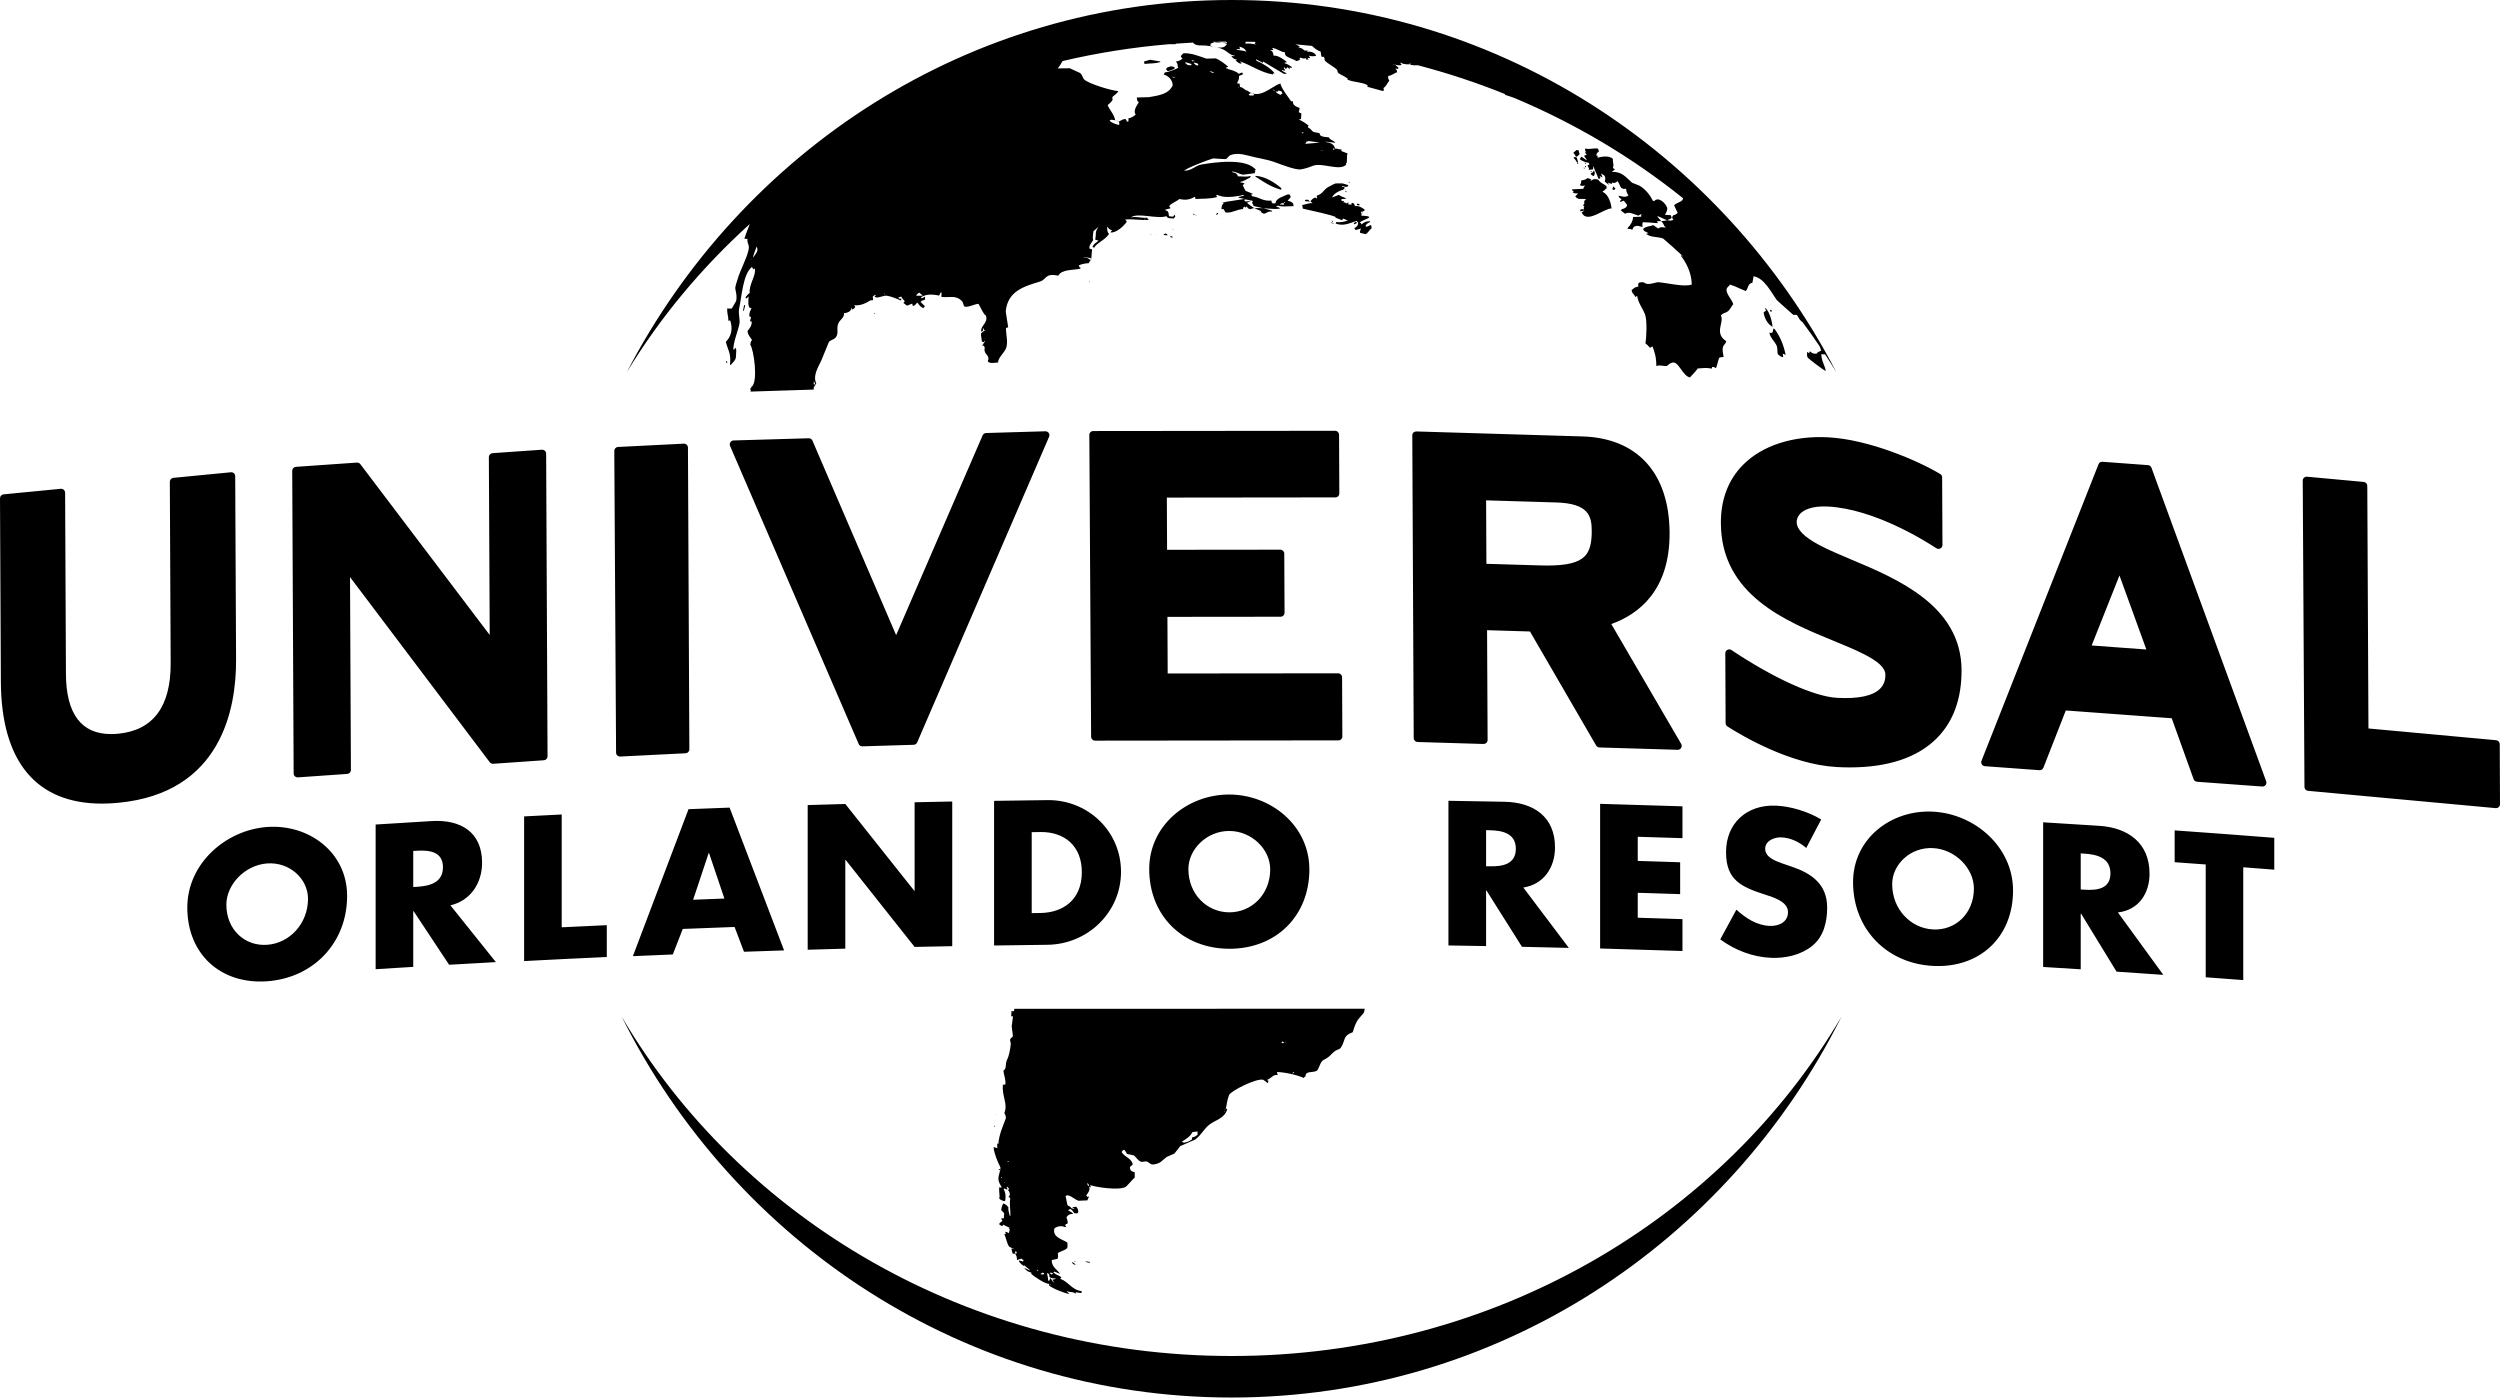 <?xml version="1.0" encoding="utf-8"?>
<!-- Generator: Adobe Illustrator 16.0.0, SVG Export Plug-In . SVG Version: 6.00 Build 0)  -->
<!DOCTYPE svg PUBLIC "-//W3C//DTD SVG 1.1//EN" "http://www.w3.org/Graphics/SVG/1.1/DTD/svg11.dtd">
<svg version="1.1" id="Layer_1" xmlns="http://www.w3.org/2000/svg" xmlns:xlink="http://www.w3.org/1999/xlink" x="0px" y="0px"
	 width="1000px" height="559.01px" viewBox="0 0 1000 559.01" enable-background="new 0 0 1000 559.01" xml:space="preserve">
<path d="M93.573,189.302c-0.337-0.298-0.77-0.443-1.213-0.395l-23.004,2.229c-0.808,0.077-1.425,0.77-1.425,1.574l0.337,72.5
	c0.087,17.395-6.971,26.908-20.961,28.275c-1.002,0.097-1.965,0.145-2.89,0.145c-11.891,0-17.966-8.099-18.044-24.049l-0.327-72.5
	c-0.02-0.443-0.202-0.871-0.529-1.165c-0.337-0.293-0.761-0.443-1.214-0.395l-22.887,2.219C0.607,197.819,0,198.503,0,199.321
	l0.347,73.386c0.145,31.872,14.126,48.741,40.413,48.741c2.157,0,4.41-0.115,6.721-0.347c41.076-3.986,47.046-37.586,46.95-57.248
	l-0.347-73.392C94.084,190.019,93.891,189.597,93.573,189.302 M195.898,304.887c0.328,0.423,0.829,0.645,1.358,0.626l20.307-1.416
	c0.829-0.057,1.464-0.75,1.454-1.579l-0.558-121.063c0-0.434-0.183-0.853-0.51-1.156c-0.318-0.294-0.752-0.433-1.175-0.414
	l-19.777,1.382c-0.828,0.058-1.464,0.746-1.454,1.574l0.337,71.143l-51.755-68.332c-0.328-0.424-0.848-0.65-1.377-0.621
	l-24.399,1.705c-0.829,0.062-1.463,0.742-1.463,1.579l0.568,121.067c0,0.434,0.183,0.856,0.5,1.146
	c0.298,0.271,0.684,0.425,1.079,0.425c0.038,0,0.066,0,0.105-0.01l19.759-1.377c0.827-0.058,1.463-0.741,1.463-1.57l-0.356-77.164
	 M275.741,299.725l-0.559-120.687c0-0.434-0.173-0.838-0.5-1.136c-0.309-0.293-0.712-0.452-1.156-0.434l-26.306,1.315
	c-0.847,0.038-1.501,0.737-1.501,1.584l0.712,120.687c0,0.425,0.173,0.838,0.491,1.137c0.299,0.271,0.684,0.424,1.088,0.424
	c0.019,0,0.048,0,0.078,0l26.17-1.311C275.085,301.266,275.75,300.572,275.741,299.725 M366.868,296.971l52.765-122.26
	c0.212-0.497,0.155-1.065-0.144-1.512c-0.298-0.443-0.742-0.678-1.349-0.688l-23.706,0.698c-0.607,0.024-1.146,0.385-1.396,0.949
	l-34.586,79.895l-33.479-77.805c-0.261-0.592-0.77-0.925-1.493-0.944l-30.071,0.876c-0.509,0.02-0.991,0.284-1.27,0.727
	c-0.279,0.449-0.318,0.997-0.116,1.474l51.438,119.191c0.241,0.586,0.818,0.962,1.434,0.962h0.059l20.509-0.617
	C366.078,297.896,366.636,297.53,366.868,296.971 M436.176,172.875c-0.289,0.294-0.462,0.699-0.443,1.122l0.712,120.702
	c0,0.867,0.712,1.56,1.579,1.56l97.349-0.105c0.413,0,0.817-0.163,1.115-0.463c0.299-0.299,0.464-0.702,0.452-1.116l-0.105-23.682
	c0-0.868-0.712-1.57-1.579-1.57l-68.182,0.072l-0.106-22.652l45.275-0.048c0.424,0,0.818-0.168,1.117-0.462
	c0.289-0.294,0.462-0.698,0.462-1.121l-0.115-23.678c0-0.866-0.712-1.564-1.579-1.564l0,0l-45.295,0.048l-0.096-20.885l67.422-0.077
	c0.413,0,0.817-0.168,1.117-0.462c0.298-0.298,0.452-0.693,0.452-1.117l-0.105-23.494c-0.012-0.876-0.714-1.57-1.579-1.57
	l-96.751,0.101C436.889,172.413,436.483,172.577,436.176,172.875 M671.052,299.918l-31.285-0.935
	c-0.539-0.019-1.03-0.316-1.309-0.789l-26.47-45.602l-17.158-0.515l0.212,43.932c0,0.423-0.175,0.829-0.482,1.137
	c-0.298,0.289-0.732,0.424-1.146,0.442l-26.402-0.789c-0.848-0.039-1.521-0.723-1.531-1.579l-0.567-121.063
	c0-0.423,0.163-0.838,0.471-1.131c0.31-0.298,0.704-0.448,1.157-0.448l66.438,1.993c22.029,0.659,34.739,14.713,34.856,38.554
	c0.105,22.941-12.21,32.525-23.321,36.488l27.953,47.937c0.287,0.501,0.287,1.108-0.012,1.6c-0.277,0.48-0.799,0.77-1.347,0.77
	 M636.695,212.296c-0.029-5.74-1.136-10.924-14.174-11.309l-28.077-0.848l0.115,25.386l21.443,0.64
	c0.973,0.029,1.907,0.053,2.793,0.053c7.886,0,12.527-1.136,15.05-3.667C635.84,220.548,636.726,217.385,636.695,212.296
	 M697.289,185.86c-5.979,6.013-8.992,13.904-8.935,23.456c0.124,28.573,25.96,39.174,44.831,46.907
	c4.459,1.833,8.666,3.557,12.171,5.343c5.99,2.976,8.781,5.628,8.802,8.358c0.009,2.301-0.685,4.102-2.101,5.531
	c-2.868,2.879-8.579,4.15-17.245,3.678c-9.137-0.491-25.322-7.818-42.242-19.118c-0.479-0.323-1.106-0.356-1.615-0.078
	c-0.512,0.274-0.829,0.809-0.829,1.401l0.124,27.922c0,0.526,0.28,1.026,0.724,1.316c5.535,3.553,25.083,15.232,43.791,16.242
	c1.734,0.097,3.429,0.145,5.095,0.145c15.414,0,27.163-3.929,34.884-11.688c6.605-6.639,9.929-15.815,9.88-27.274
	c-0.126-25.703-25.583-36.411-44.177-44.219c-4.814-2.032-9.368-3.944-12.933-5.879c-5.939-3.173-8.829-6.153-8.838-9.099
	c-0.01-0.703,0.192-2.08,1.521-3.423c1.396-1.411,4.583-3.105,11.005-2.768c18.093,0.972,37.764,13.022,43.349,16.691
	c0.502,0.322,1.107,0.346,1.617,0.066c0.521-0.274,0.829-0.808,0.819-1.391l-0.126-27.033c0-0.553-0.289-1.054-0.76-1.343
	c-9.1-5.421-28.54-13.803-44.852-14.68C717.337,174.205,704.974,178.137,697.289,185.86 M906.465,312.504
	c0.184,0.5,0.107,1.067-0.221,1.492c-0.298,0.384-0.771,0.615-1.253,0.615c-0.037,0-0.075,0-0.114,0l-26.066-1.907
	c-0.615-0.058-1.154-0.462-1.365-1.038l-8.763-24.366l-42.366-3.115l-8.955,22.896c-0.26,0.636-0.877,1.042-1.579,0.993l-21.829-1.6
	c-0.5-0.039-0.952-0.298-1.214-0.721c-0.269-0.444-0.317-0.964-0.145-1.425l46.807-118.628c0.25-0.639,0.856-1.053,1.579-0.996
	l18.228,1.343c0.615,0.039,1.146,0.443,1.366,1.026 M858.543,259.8l-10.755-29.618l-11.122,28.01 M999.895,297.646
	c-0.011-0.808-0.626-1.482-1.435-1.561l-51.082-4.698l-0.462-97.048c0-0.818-0.626-1.487-1.435-1.565l-22.676-2.089
	c-0.442-0.043-0.886,0.105-1.214,0.413c-0.326,0.294-0.51,0.717-0.5,1.16l0.693,122.527c0.009,0.809,0.617,1.483,1.425,1.55
	l75.076,6.924c0.048,0.01,0.096,0.01,0.135,0.01c0.404,0,0.78-0.145,1.067-0.415c0.338-0.288,0.521-0.712,0.512-1.164
	 M138.848,358.365c0,18.729-13.432,32.795-31.978,34.143c-18.544,1.329-31.948-10.783-31.948-29.522
	c0-17.503,15.31-30.984,31.948-32.198C123.509,329.594,138.848,340.869,138.848,358.365 M123.201,359.492
	c0-7.974-7.357-14.762-16.331-14.117c-8.974,0.646-16.33,8.503-16.33,16.485c0,9.984,7.356,16.706,16.33,16.06
	C115.844,377.275,123.201,369.477,123.201,359.492 M180.165,362.139c6.066,7.56,12.132,15.137,18.189,22.705
	c-6.23,0.328-12.47,0.693-18.709,1.059c-4.737-7.154-9.475-14.287-14.193-21.432c-0.058,0.018-0.116,0.018-0.154,0.018v22.263
	c-5.017,0.288-10.024,0.606-15.041,0.923v-57.867c7.491-0.473,14.982-0.945,22.474-1.388c11.438-0.664,20.105,4.305,20.105,16.667
	C192.836,353.068,188.388,360.213,180.165,362.139 M177.18,346.888c0-6.289-5.518-6.895-10.428-6.587
	c-0.491,0.021-0.973,0.06-1.454,0.078v14.434c0.481-0.029,0.963-0.048,1.454-0.087C171.663,354.427,177.18,353.194,177.18,346.888
	 M224.679,325.791c-5.017,0.24-10.024,0.51-15.031,0.771v57.867c11.015-0.585,22.04-1.125,33.065-1.627v-12.738
	c-6.018,0.28-12.037,0.569-18.035,0.858 M291.84,323.046c7.26,19.008,14.54,38.053,21.799,57.118
	c-5.354,0.173-10.688,0.347-16.042,0.54c-1.251-3.303-2.503-6.624-3.764-9.918c-6.904,0.251-13.818,0.51-20.722,0.79
	c-1.338,3.408-2.667,6.808-3.996,10.206c-5.325,0.23-10.649,0.462-15.965,0.685c7.414-19.614,14.848-39.22,22.261-58.795
	C280.882,323.45,286.36,323.238,291.84,323.046 M289.76,359.414c-2.041-6.057-4.082-12.123-6.143-18.188c-0.038,0-0.096,0-0.145,0
	c-2.07,6.229-4.15,12.45-6.22,18.671C281.421,359.731,285.59,359.577,289.76,359.414 M365.847,356.286c-0.038,0-0.097,0-0.154,0
	c-9.187-11.595-18.372-23.158-27.567-34.693c-5.017,0.145-10.043,0.278-15.05,0.434v57.869c5.026-0.155,10.033-0.3,15.05-0.434
	v-35.464c0.047,0,0.105,0,0.163,0c9.186,11.556,18.372,23.158,27.558,34.771c5.026-0.107,10.033-0.202,15.05-0.298v-57.869
	c-5.017,0.096-10.024,0.192-15.05,0.308 M448.404,348.726c0,16.264-13.366,28.992-29.417,29.186
	c-7.115,0.077-14.24,0.174-21.356,0.289v-57.86c7.116-0.124,14.241-0.221,21.356-0.298
	C435.117,319.851,448.404,332.444,448.404,348.726 M432.729,348.832c0-10.36-6.837-16.128-16.513-16.022
	c-1.165,0.021-2.359,0.039-3.535,0.06v32.381c1.137-0.02,2.263-0.029,3.39-0.048C425.044,365.095,432.729,360.117,432.729,348.832
	 M523.75,347.773c0,18.719-13.451,31.785-32.036,31.736c-18.583-0.048-32.026-13.173-32.026-31.91
	c0-17.506,15.368-29.849,32.026-29.791C508.392,317.848,523.75,330.269,523.75,347.773 M508.084,347.734
	c0-7.991-7.377-15.329-16.37-15.348c-8.984-0.029-16.359,7.28-16.359,15.251c0,9.977,7.375,17.275,16.359,17.294
	C500.707,364.95,508.084,357.711,508.084,347.734 M609.331,355.015c6.065,8.04,12.132,16.079,18.207,24.14
	c-6.259-0.165-12.497-0.3-18.746-0.434c-4.737-7.53-9.466-15.04-14.212-22.541c-0.048-0.011-0.097-0.011-0.145-0.011v22.263
	c-5.018-0.097-10.034-0.174-15.061-0.25v-57.869c7.51,0.114,15.013,0.25,22.504,0.395c11.448,0.241,20.123,5.892,20.123,18.246
	C622.002,346.945,617.543,353.733,609.331,355.015 M606.336,339.511c0-6.277-5.536-7.316-10.447-7.413
	c-0.491,0-0.974-0.019-1.453-0.019v14.423c0.479,0.019,0.962,0.019,1.453,0.019C600.8,346.628,606.336,345.818,606.336,339.511
	 M640.047,379.394c10.986,0.31,21.953,0.636,32.939,1.003v-12.74c-5.96-0.202-11.93-0.395-17.891-0.567v-9.977
	c5.653,0.175,11.314,0.347,16.966,0.539v-12.747c-5.651-0.174-11.313-0.355-16.966-0.539v-9.658
	c5.961,0.184,11.931,0.355,17.891,0.558v-12.737c-10.986-0.367-21.953-0.693-32.939-0.992 M716.587,346.628
	c-1.281-0.443-2.562-0.877-3.843-1.319c-2.6-0.943-6.674-2.417-6.674-5.798c0-3.215,3.688-4.688,6.442-4.563
	c3.688,0.145,7.221,1.829,9.986,4.246c2.001-3.804,3.984-7.597,5.979-11.4c-5.132-3.148-12.276-5.297-18.112-5.538
	c-11.584-0.461-19.95,6.913-19.95,18.662c0,11.207,6.22,13.883,15.655,16.936c3.227,1.051,9.128,2.754,9.128,6.973
	c0,4.071-3.755,5.681-7.287,5.536c-5.144-0.202-9.591-3.062-13.355-6.5c-2.157,3.959-4.306,7.925-6.451,11.893
	c5.912,4.353,13.057,7.076,20.346,7.375c5.835,0.231,11.892-1.127,16.417-4.765c4.611-3.718,5.998-9.563,5.998-15.32
	C730.865,353.686,724.645,349.334,716.587,346.628 M805.22,356.217c-0.011,18.738-13.433,31.122-31.998,30.149
	c-18.563-0.964-31.996-14.771-31.996-33.509c0-17.486,15.349-29.079,31.996-28.193C789.88,325.531,805.22,338.722,805.22,356.217
	 M789.563,355.4c0-7.982-7.367-15.686-16.341-16.158c-8.983-0.481-16.349,6.451-16.349,14.443c0,9.975,7.365,17.629,16.349,18.093
	C782.207,372.249,789.563,365.375,789.563,355.4 M847.161,364.971c6.066,8.319,12.123,16.638,18.171,24.978
	c-6.229-0.454-12.47-0.877-18.71-1.292c-4.727-7.741-9.454-15.462-14.182-23.186c-0.049,0-0.106,0-0.154-0.02v22.271
	c-5.008-0.326-10.016-0.625-15.03-0.935v-57.867c7.491,0.452,14.982,0.923,22.474,1.414c11.428,0.741,20.085,6.789,20.085,19.162
	C859.814,357.479,855.366,364.064,847.161,364.971 M844.178,349.353c0-6.298-5.527-7.588-10.438-7.896
	c-0.481-0.039-0.962-0.068-1.453-0.097v14.423c0.491,0.039,0.972,0.078,1.453,0.097C838.65,356.198,844.178,355.65,844.178,349.353
	 M869.857,332.155v12.729c4.141,0.31,8.29,0.599,12.431,0.906v45.12c5.008,0.365,10.004,0.732,15.01,1.117v-45.121
	c4.141,0.31,8.281,0.636,12.412,0.964v-12.74C896.433,334.081,883.155,333.089,869.857,332.155 M398.296,445.842h0.308
	C398.334,445.986,398.565,445.986,398.296,445.842 M398.064,450.513c-0.097-0.106-0.211-0.202-0.308-0.308
	c-0.048,0.105-0.087,0.201-0.135,0.308c0.096,0.038,0.192,0.096,0.289,0.153C397.968,450.608,398.016,450.551,398.064,450.513
	 M399.702,468.065h0.597v-0.145c-0.327-0.26-0.298-0.231-0.886-0.298C399.509,467.768,399.605,467.921,399.702,468.065
	 M435.896,505.108c0.048-0.116,0.106-0.213,0.145-0.31c-0.636-0.096-1.271-0.192-1.917-0.298
	C434.5,505.021,435.213,504.953,435.896,505.108 M428.685,504.799c0.327,0.732,0.731,1.012,1.617,1.176
	C429.878,505.407,429.435,505.061,428.685,504.799 M514.496,416.773c-0.105,0-0.201,0-0.308,0c0.019,0.097,0.019,0.193,0.019,0.289
	C514.304,416.967,514.391,416.87,514.496,416.773 M400.462,470.753c0,0.153,0,0.308,0,0.462c0.145,0,0.298,0,0.443-0.01
	C400.761,471.061,400.607,470.906,400.462,470.753 M512.571,416.907c0.096,0.097,0.192,0.192,0.308,0.31c0.24,0,0.481,0,0.731,0
	c0-0.058,0-0.105,0-0.154c-0.202-0.155-0.404-0.309-0.597-0.453C512.86,416.705,512.716,416.811,512.571,416.907 M403.36,464.772
	c0.048-0.058,0.087-0.106,0.135-0.145c0-0.058,0-0.115,0-0.154h-0.578C403.167,464.898,402.937,464.531,403.36,464.772
	 M401.801,473.16h0.298c-0.048-0.116-0.105-0.203-0.145-0.31C401.897,472.957,401.858,473.044,401.801,473.16 M430.302,504.799
	c-0.125-0.114-0.25-0.24-0.366-0.365c-0.038-0.019-0.058-0.019-0.095-0.019C429.801,504.877,429.733,504.606,430.302,504.799
	 M631.901,63.632c0.865,0.862,2.667,1.41,3.553,1.463c0.115,0.208,0.229,0.414,0.355,0.621c-0.279,0.164-0.548,0.342-0.819,0.511
	c0.406,0.828,0.666,0.818,0.569,1.738c0.539-0.083,1.098-0.159,1.646-0.231c0.049-0.274,0.097-0.539,0.136-0.809
	c-0.01-0.105-0.01-0.202-0.01-0.313c0.058,0,0.115,0,0.173-0.01c0.337,1.768,1.311,2.966,1.84,4.873
	c0.23-0.009,0.443-0.02,0.664-0.033c0.058-0.105,0.105-0.217,0.153-0.323c-0.114-0.265-0.24-0.525-0.364-0.79
	c0.346,0.207,0.684,0.404,1.03,0.602c0.048,0,0.105-0.009,0.153-0.009c-0.184-0.525-0.367-1.045-0.549-1.57
	c0.453,0.309,0.905,0.602,1.357,0.91c0.403,0.737,0.415,1.42,0.096,2.373c0.512,0.404,1.021,0.799,1.542,1.204
	c0.047,0,0.115,0,0.163,0c-0.126-0.207-0.24-0.415-0.355-0.621c0-0.059,0-0.106,0-0.159c0.5,0.188,1.001,0.375,1.501,0.573
	c-0.009-0.217-0.019-0.424-0.019-0.631c1.106,0.395,1.531,0.086,2.291-0.553c1.185,1.333,0.751,3.562,3.429,3.047
	c0.085,1.344,0.413,1.815,0.943,2.653c-1.242,1.053-2.601,0.346-3.968,0.14c0.24,1.044,0.568,0.847,1.214,1.381
	c-0.223,0.265-0.425,0.539-0.636,0.813c0.066,0.111,0.126,0.212,0.184,0.309c0.434-0.168,0.865-0.356,1.299-0.524
	c0.464,0.563,0.925,1.126,1.387,1.689c-0.163,1.016-1.02,1.507-2.089,1.675c-0.154,0.178-0.308,0.347-0.473,0.511
	c0.578,0.457,1.136,0.9,1.705,1.353c1.714-0.968,3.351,0.158,5.315,0.75c0.423-0.216,0.856-0.448,1.29-0.674
	c-0.212,0.554-0.193,0.506-0.115,1.117c-1.108,0.029-2.196,0.068-3.293,0.106c0.048,1.458-0.877,3.158-2.157,4.429
	c0.009,0.106,0.009,0.217,0.019,0.313c0.857,0.053,0.943-0.097,1.829,0.395c0.454-0.669,0.192-1.17,1.437-1.507
	c0.817-0.298,1.78,0.197,2.646,0.385c0.048-0.553-0.193-1.617,0.261-1.926c0.019-0.019,5.276,0.27,5.431,0.357
	c0.172,0,0.326,0,0.491,0c-0.117-0.265-0.231-0.529-0.357-0.79c2.533,0.043,3.766-0.048,5.691-1.131
	c0.048-0.101,0.105-0.208,0.153-0.308c-0.126-0.313-0.25-0.631-0.364-0.944c-0.762-0.053-1.531-0.11-2.303-0.149
	c0.347-0.678,1.155-1.796,0.866-2.821c-0.423-1.609-3.437-4.733-5.169-2.634c-0.175-0.048-0.338-0.096-0.512-0.154
	c-1.04-2.061-2.734-4.468-5.344-6.018c-0.991-0.405-1.994-0.8-3.004-1.205c-2.715-2.45-4.035-4.424-8.108-4.347
	c0.425-0.323,0.858-0.65,1.292-0.972c-0.289-0.208-0.569-0.405-0.858-0.603c0.608-1.343-0.163-2.34,0.029-3.601
	c-1.521-1.419-4.218-0.977-6.144-0.491c-0.048-0.948,0.271-0.601-0.539-0.938c0.192-0.77,0.512-1.193,1.099-1.599
	c-0.126-0.36-0.261-0.727-0.376-1.083c-1.715-0.337-3.351,0.453-4.979-0.048c-0.328,0.471-0.289,0.573,0.049,1.102
	c-0.26,0.713-0.136,0.78,0.385,1.421c-0.105,0.057-0.222,0.12-0.328,0.178c-0.558-0.087-0.316-0.149-0.645,0.337
	c0.337,0.52,0.693,1.035,1.049,1.555c0,0.048,0,0.11,0,0.159c-0.741-0.5-1.474-1.005-2.215-1.507
	C632.228,63.3,632.354,62.915,631.901,63.632 M631.438,60.123c-0.289-0.039-0.558-0.087-0.838-0.126
	c-0.432,0.385-0.855,0.78-1.289,1.16c0.461,0.545,0.789,0.741,0.876,1.267c0.184,0.096,0.347,0.197,0.51,0.294
	c0.376-0.337,0.751-0.669,1.127-1.006C631.699,61.181,631.563,60.657,631.438,60.123 M630.042,62.746
	c-0.223,0.121-0.442,0.236-0.663,0.357c0.615,0.573,0.991,1.054,1.396,1.863c0.184,0.048,0.347,0.096,0.519,0.14
	c-0.202-0.684-0.384-1.372-0.587-2.061C630.485,62.944,630.265,62.847,630.042,62.746 M634.451,65.293
	c-0.221-0.101-0.452-0.197-0.673-0.298c0.173,0.207,0.356,0.414,0.52,0.622C634.356,65.51,634.403,65.399,634.451,65.293
	 M631.305,65.428c0-0.048-0.012-0.106-0.012-0.16c-0.172,0.01-0.326,0.024-0.491,0.024c0,0.106,0,0.217,0.012,0.323
	C630.977,65.558,631.13,65.5,631.305,65.428 M634.191,66.906c0.049,0,0.106-0.01,0.154-0.01c0.048-0.163,0.097-0.322,0.154-0.481
	c-0.115,0-0.221,0.009-0.326,0.009c-0.058,0.058-0.106,0.111-0.175,0.168c0.01,0.058,0.01,0.106,0.01,0.16
	C634.077,66.81,634.135,66.849,634.191,66.906 M633.52,66.939c0.009,0.154,0.009,0.313,0.019,0.482c0.105-0.01,0.22-0.01,0.337-0.02
	C633.634,66.925,633.875,67.205,633.52,66.939 M637.485,70.439c0.425-0.414,0.636-1.627,0.078-2.248
	c-0.377,0.65-0.482,0.876-1.292,1.18C636.59,70.281,636.792,70.045,637.485,70.439 M636.406,68.408
	c-0.057,0.058-0.105,0.106-0.163,0.168c0.01,0.048,0.01,0.106,0.01,0.155c0.105,0.053,0.221,0.101,0.337,0.149
	c0.058-0.057,0.105-0.105,0.163-0.168C636.639,68.615,636.513,68.504,636.406,68.408 M629.521,76.661
	c-0.154,0.066-0.317,0.139-0.491,0.207c0.665,0.592,1.262,0.51,2.205,0.472c-0.566,0.621-0.653,0.732-1.136,1.261
	c1.348,1.646,2.417,0.622,4.391,1.107c-1.115,0.774-0.76,0.765-0.77,1.873c-0.713,0.728-0.646,0.472,0.037,0.987
	c-0.422,0.775-0.326,0.285-0.133,1.16c-0.443-0.009-0.896-0.018-1.34-0.028c-0.095,0.289-0.202,0.573-0.308,0.857
	c0.617-0.116,1.223-0.236,1.84-0.342c-0.386,0.255-0.771,0.511-1.156,0.765c2.109,4.724,8.897-1.656,11.96-1.603
	c-0.184-2.132-1.242-5.522-3.408-6.557c-0.06-0.101-0.117-0.207-0.184-0.309c1.049-0.332,0.943-0.847,1.617-1.203
	c-0.011-0.265-0.02-0.53-0.029-0.8c-1.214-1.093-2.224-1.064-3.255-2.562c-1.241-0.573-2.205-0.293-3.14,0.482
	c0.078-0.371,0.03-0.188,0.319-0.66l-1.531-0.563c-0.452,0.535-1.338,0.818-2.465,0.968c-0.145,1.064-0.068,1.083-0.607,1.834
	c0.636,0.481,1.253,0.404,2.013,0.178c-0.269,0.838-0.588,0.621-0.606,1.349c-1.512,0.062-3.014,0.121-4.517,0.197
	C628.945,76.689,629.138,76.058,629.521,76.661 M644.977,75.524c0.066,0.158,0.124,0.317,0.192,0.466
	c0.27-0.062,0.549-0.119,0.817-0.187c0.049-0.159,0.097-0.327,0.145-0.486c-0.287-0.246-0.576-0.5-0.855-0.756
	C645.179,74.883,645.082,75.201,644.977,75.524 M708.508,130.364c0.115,0.121,0.221,0.236,0.336,0.357c0.048,0,0.107,0,0.155,0.009
	c-0.145-2.408-1.407-6.735-3.092-7.63c0.184,0.395,0.347,0.79,0.52,1.184c-0.317,0.197-0.634,0.404-0.953,0.602
	C705.561,126.956,707.092,129.609,708.508,130.364 M708.343,123.908c-0.097,0.048-0.202,0.096-0.308,0.15
	c0,0.154,0.01,0.323,0.01,0.491c0.261,0.019,0.539,0.028,0.81,0.047C708.623,124.096,708.737,124.221,708.343,123.908
	 M714.236,141.915c-0.684-3.799-2.407-7.742-4.411-10.308c-0.172-0.068-0.326-0.125-0.479-0.197
	c-0.097,0.496-0.202,0.987-0.299,1.492c-0.693,0.375-0.473,0.395-1.28,0.087c0.153,1.873,2.128,3.629,2.849,5.185
	c0.551,1.194,0.165,2.691,0.56,3.583c0.693,0.385,0.817,0.943,2.118,1.121c-0.068-0.452-0.126-0.905-0.192-1.357
	c0.404,0.038,0.471,0.105,0.973,0.385C714.131,141.904,714.188,141.915,714.236,141.915 M349.517,125.642
	c0.192-0.107,0.384-0.227,0.577-0.333c-0.096-0.038-0.193-0.091-0.289-0.129C349.708,125.339,349.613,125.487,349.517,125.642
	 M509.886,36.301c0-0.048,0-0.096,0-0.134c-0.301-0.236-0.193-0.198-0.743-0.309C509.432,36.233,509.307,36.147,509.886,36.301
	 M298.08,122.214c-0.136-0.082-0.28-0.159-0.424-0.241c-0.135,0.712-0.28,1.42-0.423,2.123c0.038,0.096,0.095,0.188,0.134,0.274
	c0.048-0.009,0.096-0.009,0.154-0.02C297.704,123.644,297.887,122.921,298.08,122.214 M435.56,112.835c0.154,0,0.298,0,0.443,0
	c-0.096-0.096-0.192-0.197-0.289-0.283C435.656,112.638,435.617,112.739,435.56,112.835 M489.75,18.695
	c0.309-0.28,0.616-0.554,0.905-0.829c0.02-0.139,0.02-0.279,0.02-0.414c-1.416-0.356-2.504-0.75-4.43-0.731
	c-0.636,0.235-1.29,0.461-1.935,0.688c-0.048,0.241-0.107,0.467-0.164,0.703c0,0.039,0,0.087,0,0.14
	C485.206,18.791,488.364,19.451,489.75,18.695 M528.805,60.392c0.059,0,0.116,0,0.153,0.01c0-0.063,0-0.101,0-0.149
	c-0.133-0.096-0.287-0.208-0.442-0.304C528.623,60.093,528.708,60.243,528.805,60.392 M514.554,22.498
	c-0.058-0.097-0.096-0.198-0.153-0.284c-0.049,0.086-0.097,0.187-0.145,0.274C514.352,22.489,514.458,22.498,514.554,22.498
	 M533.243,89.683c0.097-0.096,0.202-0.188,0.299-0.285c-0.097,0-0.202-0.009-0.299-0.009
	C533.243,89.486,533.243,89.577,533.243,89.683 M548.496,90.106c-0.75-0.208-0.857,0.467-2.091,0.63
	c-0.048-0.192-0.096-0.395-0.145-0.587c0.425-0.583,0.887-0.997,1.648-1.243c0.048-0.091,0.096-0.187,0.153-0.288
	c-0.058-0.048-0.105-0.096-0.153-0.149c-1.878,0.11-2.254,0.476-3.294,1.305c-0.097-0.198-0.202-0.405-0.298-0.603
	c-0.386-0.082-0.078,0.14-0.443-0.168c1.03-0.915,3.177-1.449,3.592-1.873c0.105-0.101,0.202-0.187,0.299-0.283
	c-0.627-0.583-2.196-0.467-3.284-0.592c0.357-0.919,0.068-0.25-0.145-1.483c0.867-0.135,1.184-0.274,1.647-0.795
	c-0.964-0.852-2.543-1.796-3.872-1.501c-0.597-0.602-0.115-0.944-1.049-1.358c-0.413,0.197,0,0.285-0.443,0.126
	c-0.096,0.423-0.163,0.245,0.145,0.591c-0.298-0.019-0.597-0.029-0.895-0.038c-0.867,0.038-0.53,0.068-0.443-0.761
	c-0.741,0.092-0.463-0.067-0.597,0.414c-0.551-0.322-0.877-0.51-1.503-0.501c0.105-0.139,0.211-0.288,0.308-0.424
	c-0.576-0.288-0.192-0.167-0.751-0.043c-0.096-0.095-0.201-0.192-0.298-0.303c0-0.188,0-0.385,0-0.582
	c0.605-0.02,1.204-0.039,1.802-0.059c0-0.048,0-0.101,0-0.149c-0.907-0.669-1.907-0.641-2.832-1.439
	c-0.896,0.347-1.8,0.703-2.695,1.044c0.423-1.468,3.003-2.788,4.496-3.153c0.212-0.235,0.404-0.461,0.606-0.703
	c-0.413-0.322-0.425-0.39-1.193-0.491c0.009-0.048,0.009-0.096,0.009-0.149c0-0.039,0-0.087,0-0.145
	c0.78,0.255,1.3,0.462,2.089,0.384c0.097-0.091,0.192-0.178,0.299-0.279c0.048-0.14,0.096-0.284,0.145-0.423
	c-0.79-0.235-1.589-0.462-2.378-0.688c-0.904,0.01-1.791,0.02-2.686,0.029c-0.588,0.129-2.167,1.063-3.005,1.478
	c-1.608,0.8-2.283,2.859-4.362,3.313c-0.269,0.563-0.25,0.433,0,1.016v0.149c-0.606-0.121-0.443-0.01-0.751-0.327
	c-0.943,0.235-1.425,0.871-1.955,1.531c0.299,0.246,0.588,0.5,0.886,0.756c-1.203-0.247-2.764,0.514-4.188,0.712
	c0.097,0.481,0.192,0.978,0.289,1.458c2.465,0.631,12.49,2.633,13.298,3.491c-0.202-0.009-0.404-0.02-0.597-0.02
	c0.991,0.376,1.983,0.771,2.983,1.156c0.232-0.279,0.204-0.188,0.31-0.722c0.636,0.274,1.29,0.553,1.936,0.829
	c-1.232,0.461-2.543,0.808-4.641,0.659c-0.049,0.188-0.097,0.386-0.154,0.574c3.158,1.213,5.681-0.256,8.387-1.065
	c0.202,0.256,0.395,0.501,0.587,0.761c-0.038,1.252-0.741,1.656-1.503,2.119c0.214,0.602,0.136,0.452,0.597,0.77
	c0.705-0.207,1.397-0.423,2.091-0.63c-0.31,0.539-0.424,0.746-0.452,1.732c0.809,0.217,1.453,0.318,2.242,0.553
	c1.106-0.553,1.416-1.689,2.408-2.377C548.593,90.896,548.545,90.501,548.496,90.106 M522.373,79.876
	c-0.096,0.048-0.192,0.087-0.289,0.135c-0.048,0.139-0.115,0.288-0.153,0.423c0.692,0.082,1.396,0.159,2.079,0.236
	c-0.241-0.254-0.481-0.51-0.732-0.755C522.979,79.905,522.681,79.896,522.373,79.876 M539.628,72.736
	c-0.066,0.135-0.115,0.285-0.163,0.423c0.537-0.235,0.191,0.097,0.452-0.413C539.82,72.746,539.715,72.736,539.628,72.736
	 M538.106,76.169c0.097-0.092,0.192-0.188,0.298-0.28c-0.105-0.009-0.201-0.009-0.298-0.019
	C538.106,75.971,538.106,76.067,538.106,76.169 M538.404,76.905c0.097-0.038,0.193-0.086,0.29-0.13c0-0.048,0-0.097,0-0.145
	c-0.241-0.062-0.491-0.121-0.732-0.178C538.106,76.602,538.251,76.757,538.404,76.905 M477.416,85.394
	c-0.087,0.496-0.116,0.347,0.145,0.732c0.105-0.087,0.202-0.188,0.308-0.285C477.714,85.701,477.561,85.542,477.416,85.394
	 M460.113,93.747c0.097,0.101,0.193,0.197,0.298,0.293c0.048,0,0.097,0,0.145,0C460.286,93.747,460.565,93.934,460.113,93.747
	 M478.311,86.293c0.096-0.101,0.202-0.198,0.298-0.289c-0.096,0-0.202,0-0.298-0.01C478.311,86.096,478.311,86.192,478.311,86.293
	 M487.294,85.21c-0.144,0-0.299,0-0.442-0.014c-0.155,0.197-0.299,0.384-0.462,0.572c0.106,0.048,0.202,0.101,0.308,0.149
	C487.103,85.591,487.074,85.797,487.294,85.21 M469.077,94.771c-0.308-0.246-0.288-0.235-0.885-0.303
	c-0.068,0.097-0.107,0.198-0.164,0.285c0.25,0.096,0.5,0.207,0.75,0.303c0.058,0,0.096,0,0.155,0
	C468.971,94.969,469.029,94.874,469.077,94.771 M532.655,88.186c0.097,0.207,0.193,0.405,0.289,0.602
	c0.106-0.091,0.202-0.188,0.299-0.274C533.051,88.402,532.849,88.296,532.655,88.186 M542.864,81.488
	c-0.06,0.198-0.107,0.386-0.156,0.583c0.396,0.01,0.79,0.029,1.195,0.048C543.653,81.459,543.729,81.551,542.864,81.488
	 M532.492,89.211c0.154,0.048,0.299,0.11,0.452,0.158c0.106-0.038,0.202-0.091,0.299-0.129c-0.192-0.107-0.395-0.217-0.588-0.323
	C532.599,89.014,532.541,89.109,532.492,89.211 M461.903,93.626c0.27,0.139,0.039,0.139,0.309,0
	C462.115,93.626,462.019,93.626,461.903,93.626 M466.247,93.409c-0.241,0.101-0.491,0.188-0.751,0.279c0,0.097,0,0.198,0,0.294
	c0.491,0.058,0.992,0.111,1.493,0.168c0.009-0.048,0.009-0.096,0.009-0.149C466.688,93.568,466.853,93.626,466.247,93.409
	 M545.088,85.258c-0.097-0.11-0.213-0.207-0.298-0.308c-0.06,0.139-0.108,0.289-0.156,0.423
	C544.778,85.336,544.933,85.297,545.088,85.258 M542.671,89.24c0-0.149,0-0.294,0-0.443c-0.145,0-0.298-0.01-0.442-0.019
	c-0.214,0.14-0.406,0.274-0.599,0.414c-0.058,0.149-0.105,0.285-0.154,0.433c0.154,0,0.299,0.01,0.443,0.02
	C542.169,89.504,542.419,89.38,542.671,89.24 M290.482,144.417c-0.048,0.106-0.096,0.217-0.135,0.313
	c0.135,0.178,0.28,0.357,0.414,0.535c0.048-0.01,0.086-0.02,0.135-0.029C290.829,144.514,290.935,144.654,290.482,144.417
	 M488.633,87.28c0.25,0.135,0.02,0.135,0.289,0.01C488.826,87.291,488.729,87.28,488.633,87.28 M469.414,91.599
	c-0.097-0.009-0.202-0.009-0.298-0.009c0,0.096,0,0.188,0,0.284C469.212,91.787,469.317,91.686,469.414,91.599 M502.133,70.613
	c3.332,2.104,5.681,3.895,10.11,5.248c0.096-0.038,0.192-0.086,0.289-0.13c0-0.145,0-0.294,0.021-0.434
	c-2.341-2.031-6.337-4.732-10.285-4.968C502.229,70.43,502.172,70.527,502.133,70.613 M495.643,35.049
	c-0.096,0-0.202-0.009-0.298-0.009c0,0.091,0,0.187,0,0.289C495.441,35.227,495.546,35.141,495.643,35.049 M504.377,84.725
	c0.356,0.443,0.588,0.534,1.185,0.77c1.377-0.236,1.175-0.978,3.158-0.896c0.058-0.052,0.097-0.1,0.153-0.148v-0.14
	c-0.982-0.443-7.163-1.853-7.163-1.853c-0.56-0.304-0.328-0.01-0.454-0.728c-0.702-0.654-0.374-0.404-0.133-1.314
	c-0.145-0.058-0.299-0.106-0.443-0.16c-0.549,0.217-1.108,0.449-1.657,0.675c-0.048,0.086-0.106,0.187-0.145,0.283
	c1.579,1.382,2.986,2.22,5.201,3.067C504.531,84.574,504.29,84.3,504.377,84.725 M485.667,29.147
	c-0.385-0.366-1.117-0.592-1.762-0.713c0.279,0.423,0.665,0.506,1.175,0.713C485.282,29.147,485.475,29.147,485.667,29.147
	 M510.317,36.599c0,0.048,0,0.087,0,0.14c0.442,0.509,1.147,0.982,1.916,1.18c0.26-0.188,0.501-0.362,0.762-0.55
	c-0.155-0.288-0.298-0.573-0.442-0.862c-0.396-0.105-0.78-0.216-1.185-0.312C511.203,36.706,511.338,36.638,510.317,36.599
	 M521.12,53.349c0.06,0,0.107,0,0.156,0c0.048-0.096,0.096-0.183,0.153-0.284c-0.25-0.048-0.5-0.11-0.752-0.169
	C520.948,53.421,520.602,53.075,521.12,53.349 M499.764,37.524c-0.096,0.139-0.211,0.279-0.308,0.414
	c0.511,0.404,1.339,0.299,2.08,0.188c0.048-0.097,0.096-0.188,0.153-0.284c-0.25-0.15-0.5-0.294-0.731-0.443
	c-0.26-0.054-0.501-0.102-0.751-0.15C500.054,37.336,499.908,37.428,499.764,37.524 M478.62,26.156c0.192,0,0.395,0,0.597,0
	c0.058-0.086,0.105-0.187,0.154-0.274c-0.154-0.188-0.289-0.375-0.433-0.563c-0.491-0.086-0.973-0.188-1.474-0.284
	C477.734,25.695,478.109,25.762,478.62,26.156 M491.195,27.529c0-0.053,0-0.101,0-0.149c-0.155,0-0.299,0-0.443,0
	c0,0.087,0,0.188-0.019,0.274C490.896,27.606,491.04,27.568,491.195,27.529 M457.638,24.597c0.039,0.318,0.077,0.646,0.125,0.969
	c2.196-0.236,4.285-0.116,6.24-0.699c0.038-0.091,0.097-0.188,0.154-0.279c-1.386-0.236-2.754-0.462-4.131-0.688
	C459.236,24.134,458.438,24.361,457.638,24.597 M443.821,48.154c0.385,0.857,2.658,1.579,3.659,1.825h0.155
	c0.172-0.611,0.058-0.866-0.116-1.401c-0.751-0.424-1.792-0.602-2.956-0.698C444.302,47.976,444.061,48.067,443.821,48.154
	 M475.076,25.998c0.443,0.053,0.886,0.101,1.329,0.149c0.048-0.048,0.096-0.096,0.145-0.139c0.009-0.135,0.009-0.285,0.009-0.425
	c-0.78-0.235-1.56-0.472-2.349-0.698c-0.058,0.086-0.106,0.178-0.155,0.274C474.392,25.439,474.729,25.724,475.076,25.998
	 M476.751,24.058c0,0.135,0,0.275-0.02,0.414c0.347,0,0.693,0.009,1.04,0.009c0-0.048,0.01-0.1,0.01-0.139
	C477.435,24.246,477.098,24.154,476.751,24.058 M468.249,26.533c-0.51,0.187-0.991,0.375-1.502,0.553
	c-0.106,0.184-0.202,0.371-0.298,0.559c0.134,0.226,0.27,0.467,0.423,0.693c1.088,0.208,1.675-0.414,2.677-0.693
	c0.154-0.188,0.308-0.361,0.461-0.548C469.481,26.768,469.164,26.571,468.249,26.533 M470.05,31c0-0.053,0.02-0.101,0.02-0.14
	c-0.405-0.048-0.79-0.101-1.195-0.149c0.097,0.092,0.193,0.188,0.289,0.279C469.462,30.99,469.761,31,470.05,31 M250.706,148.895
	C296.654,60.33,387.743,0,492.629,0c104.887,0,195.967,60.33,241.924,148.895c-1.464-2.408-2.975-4.794-4.525-7.159
	c-0.434,0.02-1.251,0.038-1.501-0.14c0.085,3.038,1.356,4.28,1.771,6.745c-0.048,0-0.117,0-0.165-0.01
	c-0.702-0.274-6.739-4.805-7.058-5.325c-0.413-0.678-0.269-1.458-0.202-2.2c0.049,0,0.105,0.009,0.154,0.009
	c0.231,0.178,0.442,0.356,0.665,0.535c0.085-0.602,0.048-0.505,0.299-0.818c1,0.78,1.01,0.943,2.609,0.967
	c0.452-0.809,1.396-0.958,1.896-1.232c-0.202-0.625-0.404-1.146-0.597-1.68c-2.185-3.25-4.448-6.465-6.798-9.619
	c-0.356-0.318-0.693-0.631-1.098-0.987c-0.385-0.631-0.78-1.262-1.175-1.897c-0.606-0.39-1.29-0.01-1.453-0.097
	c-0.231-0.14-6.577-5.879-6.577-5.879c-2.281-2.994-4.997-8.959-9.427-9.59c0.01,0.105,0.01,0.217,0.01,0.322
	c-0.136,0.761-0.269,1.513-0.413,2.258c-1.938,0.327-1.628,2.277-2.648,3.312c-2.233-0.794-3.833-1.819-6.365-2.599
	c-0.289,0.698-1.078,1.044-1.253,1.607c-0.615,1.95,2.245,4.482,2.582,6.259c-0.597,0.698-1.348,2.249-2.042,2.792
	c-1.203,0.915-2.002,0.51-2.879,1.781c1.455,2.653-2.889,6.982,2.128,10.217c-0.25,1.243-0.991,1.3-1.271,2.268
	c-0.479,1.666,0.223,3.105,0.213,4.073c-1.021,0.02-1.253,0.067-1.78,0.347c-0.406,0.982-0.762,3.023-1.263,4.14
	c-0.521-0.356-0.558-0.472-1.474-0.535c-0.105,0.236-0.211,0.487-0.316,0.732c-1.841-0.554-3.323-0.198-5.547-0.11
	c-0.212,0.61-2.504,2.937-3.071,3.572c-3.062-0.477-4.622-7.121-7.395-5.792c-0.974,0.241-1.263,0.968-1.802,1.175
	c-0.838,0.336-2.782-0.511-4.265,0.057c0.039-3.428-0.665-5.686-1.552-7.867c-0.326,0.208-0.654,0.405-0.971,0.611
	c-0.656-0.76-1.061-1.222-1.841-1.844c0.464-2.315,0.753-9.267-0.172-11.602c-1.04-2.595-2.715-4.526-3.131-7.347
	c-0.49,0.322-0.395,0.313-0.816,0.413c-0.29-1.26-1.253-1.117-1.387-2.792c0.211-0.125,0.432-0.264,0.645-0.395
	c0.317-0.63,1.3-0.755,2.128-1.025c-0.434-0.765,0.028-1.791,0.953-1.594c1.117-0.289,1.396,0.294,2.157,0.529
	c1.491,0.477,3.947-0.698,4.92-0.591c3.755,0.336,10.457,2.031,13.26,0.91c-0.136-5.061-2.369-8.907-4.391-11.526
	c0.048-0.053,0.096-0.111,0.153-0.159c0.278,0.217,0.549,0.434,0.828,0.65c-0.077-0.405-7.964-7.376-8.078-7.376
	c-2.485-0.808-4.989-0.355-6.799-1.891c0.327-0.068,0.646-0.14,0.972-0.208c-0.884-0.688-1.887-0.496-2.194-1.843
	c0.105-0.01,0.211-0.01,0.328-0.02c0.865-1.017,2.686-0.8,3.734-1.411c0.665,0.462,1.35,0.925,2.022,1.401
	c0.896-0.741,1.627-0.544,2.938-0.375c0-0.048-0.01-0.11-0.01-0.159c-0.174-0.159-0.337-0.313-0.512-0.473
	c-0.558-1.675-1.829-2.465-2.752-3.788c0.048-0.048,0.097-0.105,0.154-0.154c1.501,0.472,3.773,2.176,5.786,1.694
	c0.163-0.158,0.318-0.317,0.473-0.481c-0.829-0.506-0.443-0.997-0.06-1.579c0.886-0.208,1.243-0.443,1.771-0.938
	c-0.479-1.006-0.952-1.998-1.423-2.995c0.692-0.987,2.339-1.165,3.186-2.002c0.223-0.217,0.347-0.525,0.395-0.857
	c-20.22-16.249-42.935-29.815-67.516-40.132c-1.426-0.5-2.688-0.963-3.621-1.208c-0.067-0.13-0.136-0.261-0.202-0.386
	c-11.217-4.516-22.82-8.362-34.741-11.478c-0.923,0.078-1.868,0.048-2.937-0.188c-0.048-0.101-0.096-0.197-0.145-0.298
	c0.049-0.077,0.097-0.154,0.145-0.226c-0.105-0.03-0.213-0.058-0.318-0.087c-0.039,0.149-0.076,0.293-0.124,0.443
	c-1.733-0.029-2.417-0.077-3.544-0.698c-0.048,0.038-0.096,0.086-0.153,0.134c0.202,0.25,0.395,0.496,0.587,0.741
	c-0.096,0.048-0.202,0.097-0.298,0.14c-0.897,0.145-1.705,0-2.514-0.231v0.139c0.097,0,0.191,0.01,0.299,0.01
	c0.442,0.404,0.886,0.809,1.329,1.204c-0.154,0.148-0.31,0.284-0.454,0.423c-0.586-0.179-0.48-0.293-0.887-0.028
	c0.666,0.346,0.54,0.543,0.724,1.333c-1.357,0.322-1.887,1.242-3.554,1.458c-0.163,1.054,0.019,1.141,0.425,1.901
	c-0.877,0.934-1.166,2.248-2.389,2.946c0.213,0.462,0.261,0.497,0.135,1.026c-0.145,0.039-0.289,0.092-0.442,0.131
	c-2.022-0.563-4.054-1.118-6.085-1.666c0.048-0.573,0.26-0.357-0.135-0.732c-1.956-1.165-5.527-1.063-7.858-2.137
	c0.096-0.415,0.405-0.227,0.011-0.434c-1.012-0.91-2.398-1.324-3.553-2.123c-0.53-0.361-0.349-1.006-0.569-1.31
	c-0.75-1.006-4.005-2.634-4.863-3.708c-0.355-0.452,0.088-0.919-0.566-1.588c-0.521,0.082-0.521,0.187-0.887-0.168
	c-0.096-0.621-0.192-1.243-0.279-1.864c-1.531-0.573-2.242-1.179-3.457-2.287c-2.242-0.245-4.505-0.461-6.777-0.649
	c0.778,0.217,1.607,0.688,1.963,1.054c-0.558,0.121-0.308-0.01-0.597,0.264c1.569,0.072,1.994,0.969,2.504,1.195
	c0.481,0.01,0.982,0.02,1.474,0.028c-0.328,0.208-0.646,0.009-0.443,0.415c1.492-0.116,3.148,0.385,3.534,1.656
	c-1.099,0.217-1.639,0.27-2.967-0.066c0.192,0.283,0.385,0.572,0.587,0.866c-0.163,0.043-0.308,0.091-0.452,0.13
	c-0.558-0.149-0.114-0.274-0.597-0.01c0.154,0.188,0.299,0.385,0.443,0.583c-0.347-0.009-0.693-0.02-1.04-0.029
	c0-0.188,0.009-0.386,0.009-0.573c-0.741,0.404-1.464,0.125-2.224-0.188c-0.365,0.265-0.241,0.087-0.442,0.563
	c0.135,0.086,0.279,0.197,0.424,0.293c-0.714,0.068-0.645,0.386-1.639,0.534c-1.317-1.025-5.132-1.56-4.544-3.499
	c-1.694-0.072-3.36-1.657-5.295-1.796c0.184,0.187,0.386,0.385,0.578,0.573c-0.06,0.087-0.097,0.187-0.155,0.284
	c-0.404-0.009-0.79-0.019-1.194-0.019c1.013,0.274,1.492,1.43,1.455,2.287c1.857-0.265,4.487,1.833,5.295,2.503
	c0,0.053,0,0.101,0,0.149c-0.298,0.039-0.587,0.077-0.886,0.121c0.039,0.096,0.087,0.197,0.136,0.284
	c1.175,0.346,1.935,0.925,2.802,1.488c0,0.091,0,0.187-0.009,0.289c-0.347-0.01-0.695-0.024-1.031-0.035
	c0.097,0.198,0.193,0.386,0.29,0.583c-0.049,0-0.108,0-0.145-0.009c-0.491-0.294-0.512-0.304-0.742-0.867
	c-0.395,0.515-0.155,0.592-1.039,0.688c-0.193-0.433-0.097-0.322-0.445-0.577c-0.048,0.096-0.105,0.182-0.153,0.283
	c0.357,0.535,0.491,0.621,0.434,1.142c-0.049,0-0.097,0-0.145,0c-0.404-0.155-0.79-0.304-1.185-0.453
	c0.588,0.949,1.108,0.866,2.052,1.469v0.139c-0.097,0-0.192,0-0.299,0c-0.24,0.039-0.491,0.078-0.741,0.121
	c-2.667-1.549-5.739-3.433-8.387-4.992c0,0.188,0,0.375-0.011,0.563c-0.923-0.482-1.866-0.978-2.791-1.459
	c0.048,0.188,0.087,0.386,0.136,0.574c2.348,0.957,5.776,3.048,7.202,4.949c-0.012,0.048-0.012,0.097-0.012,0.139
	c-0.682,0.087-0.365-0.26-0.605,0.414c-4.912-0.77-8.82-3.808-13.115-5.18c0,0.043,0,0.092,0,0.14c0.5,0.264,0.385,0.13,0.578,0.711
	c-0.193,0-0.395,0-0.598-0.014c-0.828-0.361-1.174-0.728-1.752-1.291c0.193-0.086,0.395-0.178,0.597-0.264
	c-1.29-0.188-1.867-0.688-2.339-1.589c0.683,0.188,0.943,0.385,1.473,0.019c-2.253-0.351-2.792-1.646-4.833-2.57
	c-2.022-0.92-4.487-1.175-6.336-1.449c-1.838-0.279-4.612,0.351-5.565-1.252c-2.349,0.125-4.68,0.265-7.009,0.443
	c0.048,0.067,0.096,0.125,0.154,0.197c-0.924,0.039-1.791,0.039-2.638,0c-14.597,1.223-28.867,3.491-42.733,6.754
	c-0.606,1.026-1.165,2.128-1.964,2.947c0.105,0,0.211-0.01,0.308-0.01c1.521-0.02,3.043-0.038,4.564-0.058
	c1.368,0.621,2.735,1.252,4.083,1.882c0.934,0.68,1.079,2.022,1.704,2.625c1.772,1.685,10.601,4.396,13.654,4.65
	c-0.665,1.146-1.588,1.488-2.437,2.379c0.039,0.375,0.077,0.746,0.116,1.123c-0.549,0.88-1.233,1.429-1.983,2.113
	c0.992,2.195,2.503,3.558,2.985,5.893c0.481,0.236,0.972,0.472,1.463,0.712c0.829-0.496,1.473-0.977,2.706-1.126
	c0.241,0.65,0.51,0.593,0.568,1.126c0.202-0.053,0.404-0.091,0.597-0.139c0.009-0.424,0.02-0.848,0.029-1.271
	c1.011,0.009,2.042-0.79,2.86-1.401c-1.117-1.713,0.482-3.538,1.3-5.06c-0.895-0.313-0.703-1.142-0.847-1.825h0.298
	c1.54-0.048,3.071-0.087,4.602-0.125c4.314-0.732,7.868-1.29,9.465-4.723c-0.125-2.334-1.723-3.746-3.61-4.356
	c0.154-0.289,0.318-0.563,0.481-0.838c1.368-0.034,4.93-1.42,5.373-1.936c-0.635-0.857,0.203-1.006-0.972-2.374
	c1.281-0.226,2.061-0.563,2.706-1.382c-0.501-0.196-0.463-0.196-0.732-0.563c0.058-0.188,0.106-0.375,0.164-0.563
	c0.298-0.274,0.606-0.549,0.915-0.829c3.158-0.116,6.018,1.098,9.128,2.153c1.232-0.03,2.465-0.072,3.717-0.102
	c1.444,0.497,3.823,2.258,4.978,3.284c-0.009,0.053-0.009,0.101-0.009,0.149c-0.539,0.077-0.443,0.048-0.751,0.264
	c0,0.054,0,0.102,0,0.14c0.048,0.101,0.097,0.198,0.154,0.285c1.714,0.485,3.9,0.967,4.853,2.051
	c0.443-0.183,0.905-0.361,1.349-0.54c0.145,0.236,0.289,0.472,0.423,0.708c-0.54,0.226-1.088,0.452-1.637,0.683
	c0.097,1.574-0.346,1.753-0.809,2.956c0.346,0.048,0.702,0.106,1.05,0.159c0.038,0.424,0.077,0.856,0.124,1.281
	c1.561,0.255,2.119,1.536,2.947,1.468c4.949,3.996,9.64-1.844,13.29-2.84c-0.078,1.42,3.34,5.758,4.216,7.11
	c0.25,0.01,0.501,0.019,0.741,0.019c-0.163,1.589,1.311,2.119,2.648,2.663c-0.019,0.916-0.424,1.675-0.308,1.714
	c0.347,0.159,0.693,0.308,1.031,0.467c-0.108,1.103-0.049,1.95-0.184,2.296c-0.501,0.02-0.308-0.12-0.742,0.265
	c1.107,0.217,3.737,2.128,3.861,2.426c-0.54,0.443-0.347,0.096-0.163,0.717c1.01,0.395,1.106,0.929,1.771,1.502
	c0.588,0.511,2.224,0.371,2.83,0.829c0.029,0.472-0.115,0.52,0.434,0.875c0.982,0.65,2.079,0.405,3.284,0.708
	c0.182,0.997,1.839,1.127,2.514,2.123c-1.292-0.149-2.582-0.298-3.872-0.433c0,0.048,0,0.096,0,0.134
	c1.85,0.226,3.418,0.857,3.716,2.614c1.021-0.067,1.147,0.309,2.679,0.395c-0.136,0.491-0.127,0.188-0.154,0.583
	c0.847,0.322,1.685,0.649,2.531,0.978c-0.509,0.818-0.048,3.182-0.472,3.899c-0.097-0.048-0.193-0.096-0.299-0.154
	c0.271,0.659,0.337,0.226,0.145,0.736c-2.483,2.715-9.706-1.006-13.307,0.477c-1.541,0.621-3.09,1.132-4.795,1.406
	c-2.206,0.355-8.628-2.268-10.728-2.985c-3.466-1.186-6.69-1.508-10.138-2.476c-2.609-0.741-5.594-1.126-7.617-0.057
	c-0.462,0.462-0.915,0.934-1.367,1.396c-0.308,0.092-5.228-0.264-5.228-0.264c-2.437,0.75-10.284,3.697-11.574,4.93
	c3.014,0.019,4.545-2.061,6.769-2.456c5.527-0.987,18.305-2.72,21.945,2.162v0.145c-0.202-0.048-0.404-0.105-0.606-0.164
	c0.192,0.529,0.627,0.568,0.145,0.876c0,0.149,0,0.284,0,0.433c-1.551,0.188-3.092,0.385-4.651,0.583
	c-1.734-0.217-2.446-1.107-4.468-1.281c0.038,0.086,0.097,0.197,0.145,0.284c1.165,0.207,1.935,0.582,2.224,1.656
	c2.233,0.038,3.553,0.298,5.093-0.14c0,0.053,0,0.101,0,0.149c-0.105,0.188-0.201,0.375-0.308,0.563
	c-1.474,0.539-2.186,1.381-3.765,1.627c0,0.097,0,0.188,0,0.285c0.8,0.028,1.232,0.13,1.646,0.481
	c-0.26,0.188-0.511,0.375-0.761,0.553c0.395,0.669,0.847,2.081,1.32,2.359c0.895,0.371,1.801,0.737,2.687,1.103
	c-0.058,0.097-0.096,0.187-0.153,0.284c-0.193-0.009-0.386-0.009-0.597-0.019c0.19,0.245,0.395,0.505,0.597,0.75
	c2.869,0.337,4.197,2.07,7.624,1.714c0.069,1.194,0.579,1.222,1.639,1.078c0.115-2.065,3.484-2.859,4.967-3.591
	c0.299,0.058,0.597,0.121,0.896,0.178c-0.01,0.649-0.076,0.375,0.289,0.886c-0.395,0.461-0.799,0.938-1.203,1.41v0.14
	c1.021,0.096,2.369,0.828,2.233,1.695c0,0.148,0,0.284,0,0.433c-2.483-0.019-4.467,0.395-6.298-0.245
	c-0.269,0.404-0.355,0.313-0.75,0.563c0.943,0.029,1.367,0.164,1.792,0.65c-0.097-0.009-0.204-0.009-0.299-0.02
	c-2.331,0.67-10.266-0.996-11.535,0.313c-0.848-0.274-1.301-0.265-1.493-1.213c-0.212,0.188-0.405,0.375-0.598,0.563
	c-0.115-0.149-0.211-0.294-0.298-0.443c-0.75,0.274-0.461,0.385-0.761,0.987c-2.292,0.145-4.246,1.516-6.306,1.401
	c-1.118-0.024-0.751-0.525-1.339-1.344c-0.298-0.009-0.597-0.019-0.886-0.029c0-1.531,0.203-1.579,0.905-2.437
	c0.212-0.086,0.404-0.187,0.607-0.274c-0.348,0.087-0.704,0.178-1.05,0.265c0.058-0.097,0.106-0.198,0.154-0.285
	c2.851-0.457,5.701-0.9,8.551-1.343c-0.79-0.168-1.588-0.347-2.388-0.511c0.048-0.092,0.096-0.188,0.154-0.288
	c0.694-0.168,1.387-0.343,2.1-0.511c-0.096-0.101-0.202-0.197-0.309-0.299c-1.887,0.603-6.278,1.098-8.531,0.612
	c-0.5-0.106-2.022-0.669-2.388-0.64c0.154,0.298,0.298,0.582,0.434,0.876c-3.033,0.837-5.778,0.573-8.686,0.8
	c0-0.559,0.059-0.405-0.279-0.877c-2.311,1.281-3.794,1.343-6.143,0.877c-0.963,0.899-3.062,1.56-4.083,2.812
	c0.193,0.292,0.386,0.591,0.587,0.875c-0.703,0.178-1.396,0.366-2.108,0.544c0,0.097,0,0.197,0,0.284
	c1.579,0.227,1.232,1.449,1.463,2.35c0.404,0.058,0.799,0.105,1.204,0.163c0.856,0,0.529-0.058,0.915-0.847
	c0.145,0.241,0.288,0.487,0.423,0.732c-0.192,0.284-0.404,0.573-0.597,0.857c-1.752-0.048-2.571-0.01-2.985-0.925
	c-3.515,1.329-11.574-1.579-14.203,0.511c2.186-0.53,4.188,0.375,6.423,0.091c0.25,0.284,0.491,0.578,0.732,0.867
	c-2.927,0.313-6.73-0.476-9.417-0.111c0.058,0.101,0.106,0.188,0.154,0.289c0.453,0.284,0.231,0.029,0.443,0.588
	c-1.059,1.598-4.179,4.607-6.471,4.279v-0.134c0.203-0.25,0.405-0.487,0.607-0.722c-1.107-0.284-1.377-0.828-2.07-1.458
	c0.309,1.362-0.096,1.92,0.857,2.898c-1.55,2.494-5.055,3.668-5.884,5.483c-0.539-0.1-0.443-0.058-0.741-0.288
	c0.058-0.096,0.105-0.197,0.154-0.294c0.53-1.093,1.416-1.42,2.263-2.171c-0.443-0.145-0.886-0.294-1.329-0.443
	c0.559-2.798-0.289-2.807,1.396-5.205c-0.703,0.63-1.396,1.252-2.109,1.873c-0.077,0.731-0.461,3.125-0.038,3.48
	c-0.482,0.66-1.57,2.138-1.532,2.749c0.048,0.645-0.288,0.376,0.145,0.732c0.298,0.097,0.598,0.188,0.886,0.285
	c-0.077,1.56-0.384,4.606-0.5,4.655c0.009-0.385,0.009-0.779,0.02-1.165c-0.944-0.144-1.888-0.293-2.831-0.443
	c0,0.048,0,0.101,0,0.149c1.136,0.067,2.176,0.443,2.677,1.166c-0.26,0.395-0.52,0.775-0.761,1.169
	c-0.886-0.02-3.149,0.395-3.881,0.871c0,0.048,0,0.097,0,0.145c0.27,0.704,0.125,0.497,0.732,0.868
	c-0.058,0.1-0.105,0.196-0.154,0.298c-2.734,0.669-7.415,0.158-8.801,2.801c-5.537-1.126-4.42,1.487-7.453,2.393
	c-6.432,1.927-12.854,3.876-13.576,11.94c0.317,2.094,0.654,4.193,0.981,6.292c-0.299,0.105-0.597,0.208-0.886,0.318
	c0,2.825,0.973,5.96-0.038,8.252c-0.809,1.791-3.149,3.716-3.129,5.542c-0.664-0.083-3.303,0.707-4.131-0.486
	c1.098-2.417-1.242-2.403-1.31-4.695c0.222-0.785,0.039-1.092-0.289-1.612c-0.395,0.164-0.25,0.246-0.597,0.164
	c0.423-0.728,0.482-1.055,1.04-1.791c-0.038-0.101-0.086-0.198-0.134-0.298c-0.096,0.197-0.202,0.404-0.309,0.601
	c-0.231-0.086-0.481-0.187-0.731-0.274c-0.116-1.343-0.54-2.792-0.27-3.375c0.54-0.415,1.079-0.818,1.617-1.233
	c-0.79-0.087-0.423,0.082-0.731-0.708c-0.097,0.048-0.193,0.097-0.289,0.16c0.192,0.669,0.289,0.649-0.308,1.18
	c-0.096-0.048-0.192-0.087-0.289-0.135c-0.385-2.152,3.053-3.572,1.81-6.369c-0.847-0.169-2.253-3.697-2.908-4.607
	c-1.531,0.029-4.68,1.825-5.748,0.938c-0.279-0.265-0.259-1.381-0.857-2.013c-2.484-2.58-4.891-1.3-8.204-1.695
	c0.01-0.63,0.01-1.26,0.02-1.891c-0.154,0.096-0.298,0.207-0.443,0.303c-0.154,0.356-0.298,0.704-0.462,1.045
	c-2.33-0.424-5.025-0.8-7.299,0.674c0.097,0.134,0.193,0.284,0.289,0.423c0.039,0,0.097-0.009,0.145-0.009
	c0.395-0.221,0.78-0.438,1.165-0.655c0.029,0.809,0.106,0.8-0.154,1.333c-0.829,0.14-1.194,0.285-1.599,0.819
	c0.077,0.086,0.184,0.178,0.28,0.274c0.49,0.452,0.972,0.919,1.435,1.381c-0.183,0.255-0.385,0.51-0.578,0.762
	c-0.048,0.009-0.096,0.009-0.145,0.009c-0.145-0.091-0.288-0.178-0.433-0.27c-0.829-0.405-1.291-1.3-1.888-1.94
	c-0.636,0.583-0.732,1.156-1.762,1.421c-0.087-0.337-0.184-0.669-0.28-1.007c-0.674,0.284-1.357,0.563-2.041,0.847
	c-0.491-0.356-0.963-0.722-1.445-1.073c0.096-0.159,0.193-0.309,0.289-0.467c0.097-0.048,0.193-0.105,0.288-0.154
	c-0.472-0.593-1.309-1.449-1.443-1.956c-0.386,0.121-0.761,0.246-1.156,0.366c0.048,0.14,0.096,0.285,0.145,0.423
	c0.337,0.03,0.674,0.059,1.011,0.087c0,0.187,0,0.385,0,0.582c-0.154,0.01-0.29,0.019-0.443,0.034
	c-1.02-0.535-3.986-1.69-5.353-1.834c-1.396-0.15-3.736,1.121-4.343,0.611c-0.203-0.082-0.385-0.168-0.587-0.25
	c0.202-0.207,0.404-0.414,0.587-0.621c-0.039-0.048-0.087-0.097-0.145-0.134c-0.501,0.245-0.848,0.395-1.155,0.818
	c0.096,0.707,0.587,1.713-0.742,1.367c-2.225,1.295-4.092,2.268-6.644,2.013c0.135,0.226,0.279,0.452,0.423,0.688
	c-0.183,0.259-0.384,0.524-0.587,0.779c-0.404-0.067-0.134,0.039-0.847,0.376c0.193-0.51,0.173-0.304,0.135-0.896
	c-0.135,0.255-0.289,0.511-0.443,0.766c-0.174,0.8-1.801,1.521-2.734,1.42c0.077,2.07-1.686,2.566-2.311,4.174
	c-0.713,1.772-0.097,3.086-0.462,4.444c-0.568,2.113-2.388,1.814-3.312,2.97c-1.002,2.445-2.022,4.91-3.024,7.366
	c-1.29,2.796-3.485,6.07-2.022,9.195c-0.337,0.535-0.674,1.068-1.002,1.589c-0.038,0.167-0.057,0.471-0.038,0.865
	c-8.445,0.261-16.899,0.516-25.343,0.81c0.077-0.068,0.144-0.145,0.231-0.256c-0.366-0.915-0.327-0.722,0.289-1.666
	c2.696-1.911,0.886-14.938-0.539-16.85c0.173-0.886,0.125-1.243,0.712-1.863c-0.79-1.314-1.579-1.776-1.82-3.558
	c0.954-1.362,1.713-1.954,1.695-3.928c-0.241,0.029-0.472,0.072-0.704,0.101c0.135-0.603,0.29-1.213,0.424-1.825
	c-0.51-0.078-0.404-0.058-0.693-0.337c-0.019-1.545,0.366-2.061,0.857-3.067c-0.106-0.076-0.183-0.164-0.289-0.245
	c-0.443,0.072-0.202,0.288-0.424-0.087c-0.847-0.838-0.423-3.621-0.404-4.496c-0.28,0.284-0.568,0.573-0.848,0.856
	c-0.144-0.129-0.279-0.255-0.414-0.384c0.521-0.857,0.867-1.232,1.686-1.854c-0.395-3.408,2.783-7.226,2.012-9.821
	c-0.192,0.13-0.375,0.25-0.558,0.375c-0.193-0.313-0.386-0.63-0.559-0.953c-3.62,2.758-4.121,12.233-5.112,16.6
	c-0.423,1.863,0.423,4.607,0.115,6.162c-0.452,2.388-2.744,8.118-2.378,10.375c0.039,0,0.077-0.009,0.136-0.02
	c0.22-0.288,0.461-0.562,0.693-0.847c0.097,0.333,0.192,0.66,0.279,0.982c-0.279,3.542,0.415,3.196-2.243,5.945
	c-0.077-0.029-0.184-0.058-0.27-0.096v-0.149c0.549-4.443-1.001-6.062-1.666-9.013c2.302-2.167,2.879-5.59,1.686-8.656
	c-0.424,0.246-0.25,0.226-0.693,0.255c0.115-1.742-0.607-2.946-0.415-4.939c0.048-0.009,0.086-0.02,0.145-0.029
	c0.731,0.226,1.001,0.029,1.676,0.038c0.558-0.972,1.117-1.94,1.685-2.908c0.5-1.713-0.009-3.509-0.27-4.81
	c-0.202-1.025,0.626-2.999,0.847-3.808c1.098-3.904,3.621-8.223,4.41-11.781c0.54-2.465-0.665-2.494-0.404-4.496
	c-0.424-0.039-0.847-0.078-1.261-0.116c0.02-0.23,1.281-3.592,2.176-5.859C280.671,107,264.051,126.947,250.706,148.895
	 M457.706,87.762c0.25-0.087,0.5-0.188,0.75-0.274c-0.154,0-0.288-0.01-0.442-0.01c-0.116,0.048-0.193,0.096-0.309,0.145
	C457.706,87.675,457.706,87.714,457.706,87.762 M513.476,81.157c0.434-0.072,0.731,0.135,0.454-0.28
	c-0.097-0.009-0.204-0.009-0.301-0.009C513.581,80.959,513.523,81.056,513.476,81.157 M511.82,81.816
	c0.597,0.019,1.203,0.048,1.809,0.067c0-0.048,0-0.097,0-0.145c-0.058-0.148-0.105-0.298-0.153-0.447
	c-0.251-0.01-0.501-0.021-0.751-0.03C512.436,81.45,512.128,81.628,511.82,81.816 M497.906,79.727
	c-0.048,0.198-0.097,0.385-0.145,0.583c0.145,0.097,0.289,0.197,0.443,0.303c0.896-0.116,1.791-0.236,2.696-0.357
	C499.908,80.083,498.897,79.905,497.906,79.727 M533.369,59.979c0.163-0.092,0.308-0.178,0.462-0.27c0-0.048,0-0.096,0-0.145
	c-0.202-0.063-0.396-0.11-0.597-0.168C533.234,59.838,533.09,59.593,533.369,59.979 M522.055,57.532
	c2.061-0.091,3.996-0.365,5.827-0.515c-1.446-0.196-2.89-0.404-4.334-0.591c-0.346,0.082-0.684,0.168-1.039,0.25
	C522.373,57.628,522.353,56.968,522.055,57.532 M463.396,86.549c0.222-0.304,0.279-0.067,0.164-0.434
	C463.502,86.265,463.454,86.409,463.396,86.549 M300.505,103.596c-0.096,0.159-0.193,0.318-0.279,0.472
	C300.669,103.755,300.429,103.89,300.505,103.596 M302.652,98.618c-0.529,1.656-1.155,2.769-1.434,4.3
	c0.039-0.01,0.096-0.02,0.135-0.02C302.027,101.743,303.664,100.472,302.652,98.618 M325.501,152.602c0,0.395,0,0.786,0,1.181
	c0.193-0.021,0.386-0.039,0.569-0.058v-0.149C325.907,153.093,325.887,152.857,325.501,152.602 M353.849,117.333
	c-0.086,0.196-0.183,0.404-0.279,0.601C353.868,117.606,353.984,117.708,353.849,117.333 M368.986,118.131
	c-0.443-0.366-0.876-0.732-1.309-1.097c-0.521,0.447-0.905,0.505-1.186,1.232c0.993,0.119,1.599-0.039,2.495,0.009
	C368.986,118.228,368.986,118.179,368.986,118.131 M557.558,25.969c-0.262-0.304,0-0.096-0.443-0.304
	C557.383,25.969,557.114,25.772,557.558,25.969 M490.829,17.086c-0.154-0.158-0.309-0.308-0.462-0.452
	c-1.772,0.02-3.524,0.048-5.276,0.087c0.27,0.066,0.559,0.129,0.857,0.178c1.492,0.255,3.235-0.149,4.873,0.327
	C490.819,17.173,490.819,17.125,490.829,17.086 M498.609,20.673c-0.096-0.134-0.193-0.285-0.298-0.423
	c-0.376-0.857-1.493-1.32-2.484-1.575c0.038,0.323,0.086,0.66,0.125,0.982c-0.443-0.01-0.886-0.01-1.329-0.01
	c0.048,0.092,0.096,0.188,0.134,0.28C496.24,20.125,497.463,20.292,498.609,20.673 M503.115,17.5
	c-0.154-0.101-0.299-0.188-0.443-0.289C502.942,17.5,502.672,17.313,503.115,17.5 M501.652,16.739
	c-1.117-0.028-2.254-0.028-3.381-0.048c0.029,0.227-0.019,0.395-0.202,0.751c1.935-0.13,2.523,0.038,4.294,0.333
	c-0.192-0.15-0.386-0.284-0.578-0.434c0.549-0.347,0.386,0.039,0.299-0.563C501.922,16.778,501.786,16.759,501.652,16.739
	 M492.629,542.4c-105.059,0-196.514-54.836-244.002-135.814c45.235,90.577,137.518,152.424,244.002,152.424
	c106.476,0,198.758-61.847,244.004-152.424C689.144,487.564,597.679,542.4,492.629,542.4 M545.887,403.504
	c-0.068,0.521-0.174,1.06-0.376,1.627c-0.636,0.741-1.271,1.494-1.917,2.227c-1.28,1.578-1.819,3.312-2.502,5.535
	c-4.083,1.492-2.726,2.918-4.709,6.094c-0.539,0.858-1.387,0.771-2.224,1.341c-1.946,1.308-1.781,2.185-4.574,3.553
	c-1.703,0.847-1.8,3.601-2.937,4.486c-1.743,0.809-4.573-0.096-4.438,2.225c-0.502,0.202-0.454,0.202-0.723,0.587
	c-2.619-1.232-7.896-2.368-10.688-2.35c0,0.163,0,0.308,0,0.463c0.482,0.462,0.443,0.288,0.019,0.751
	c-1.348-0.443-2.667,1.579-3.996,1.907c0,0.037,0,0.095,0,0.134c0.193,0.057,0.396,0.105,0.588,0.163
	c-0.097,0.348-0.192,0.704-0.289,1.051c-0.597-0.462-1.193-0.906-1.781-1.377c-2.667-0.799-13.085,4.478-13.721,6.094
	c-0.799,2.023-0.905,3.949-1.29,5.423c0.192,0.066,0.385,0.105,0.586,0.163c-1.049,3.813-4.467,4.197-7.211,6.286
	c-2.167,1.666-3.39,4.469-5.72,5.999c-1.955,0.848-3.919,1.694-5.874,2.543c-0.79,1.001-1.56,2.002-2.349,3.005
	c-1.031,0.452-2.06,0.895-3.091,1.347c-1.781,1.271-2.282,2.638-5.296,3.005c-1.184,0.135-1.646-0.741-2.359-1.061
	c-0.982-0.432-1.636,0.175-2.522-0.009c-1.117-0.221-2.128-1.955-2.966-2.562c-0.933-0.202-1.867-0.404-2.812-0.606
	c-0.23-0.867-0.654-1.021-1.04-1.656c-0.154,0.059-0.298,0.096-0.443,0.153c-0.202,0.25-0.404,0.503-0.587,0.753
	c1.175,2.079,3.861,2.32,4.468,4.969c-0.395,0.345-0.78,0.693-1.175,1.049c0.106,1.579,0.704,1.685,1.945,2.109
	c0,0.693,0.009,1.404,0.009,2.098c-0.847,0.684-3.081,3.408-3.659,3.755c-2.619,1.482-12.055,0.117-14.173-0.769
	c0.105,0.308,0.211,0.605,0.308,0.904h-0.145c-0.202-0.097-0.395-0.193-0.586-0.299c0.568,1.416-0.462,2.553-1.156,3.602
	c0.193,0.202,0.386,0.395,0.587,0.587c0.202-0.096,0.395-0.192,0.587-0.289c-0.241,0.549-0.481,1.098-0.712,1.637
	c-1.185,0.058-2.37,0.105-3.543,0.154c-1.522-0.396-4.063-3.158-5.18-1.791c0.404,1.118,0.423,2.869,0.924,3.736
	c1.001,0.289,1.021,0.654,1.482,1.059c0.347,0.097,0.684,0.192,1.031,0.289v-0.153c-0.241-0.193-0.491-0.386-0.741-0.598
	c0.539-0.048,1.079-0.096,1.618-0.145c0.097,0.145,0.193,0.299,0.298,0.452c0.375,0.482,0.461,0.868,0.461,1.791
	c-0.144,0.155-0.298,0.3-0.443,0.444c-0.395-0.048-0.79-0.096-1.184-0.145c-0.472-0.789-0.731-1.127-1.483-1.647
	c-0.347,0.153-0.693,0.289-1.03,0.452c0.096,0.048,0.203,0.105,0.299,0.145c0.558,0.521,1.406,0.627,1.781,1.35
	c-1.493,0.037-2.032,0.452-2.648,1.347c0.279,0.829,0.567,1.637,0.462,2.532c-0.617,0.223-0.751,0.126-1.031,0.752
	c0.453,0.278,0.241,0.028,0.453,0.606h-0.587c-1.483-0.588-3.014-0.26-4.131,0.588c-0.779,3.571,2.754,4.092,5.2,5.671
	c0.097,0.943,0.116,1.887-0.125,2.224c-0.77,0.877-2.725,1.281-3.678,1.936c0.068,1.117,0.279,1.946-0.279,2.368
	c-0.684,0.154-1.368,0.308-2.061,0.443c-0.038,0.105-0.096,0.213-0.145,0.31c0.184,2.502,2.081,3.522,3.274,5.045
	c0,0.048,0,0.096,0,0.145c-0.741-0.299-1.473-0.588-2.224-0.886c-0.136,0.096-0.29,0.201-0.424,0.298
	c0.096,0.039,0.183,0.097,0.288,0.145c0.829,0.991,2.022,0.914,2.947,1.916c-0.135,0.202-0.28,0.404-0.424,0.598
	c3.207,0.904,4.507,4.399,8.569,4.881c0,0.146,0,0.299,0,0.443c-0.058,0.105-0.106,0.202-0.154,0.299h-0.154
	c-0.675-0.097-1.368-0.193-2.061-0.299c0,0.202,0,0.395,0,0.588c-0.308-0.271-0.625-0.406-0.953-0.501
	c-0.02-0.039-0.048-0.059-0.078-0.087c0,0.028,0,0.039,0,0.058c-0.76-0.202-1.569-0.124-2.647-0.501
	c0.347,0.347,0.684,0.685,1.031,1.031v0.153c-2.177-0.539-6.683-2.215-8.117-3.543c0.211-0.462,0.115-0.01,0.154-0.588
	c-1.329,0.279-6.085-2.878-7.25-4.005c0.202-0.404,0.105-0.039,0.145-0.443c-1.137-0.261-1.945-0.665-2.956-1.916
	c0.79,0.337,1.579,0.684,2.369,1.03v-0.145c-0.838-0.693-1.686-1.396-2.523-2.08c0.096,0.193,0.203,0.384,0.298,0.588
	c-0.904-0.53-1.675-1.147-2.224-2.07c0.048-0.096,0.106-0.213,0.145-0.298c0.5,0.145,0.992,0.298,1.483,0.442
	c0.096-0.202,0.192-0.395,0.289-0.607c-0.616-0.173-0.52-0.241-0.886-0.576c-0.588,0.192-1.175,0.395-1.772,0.576
	c-0.058-1.232-0.164-1.655-0.75-2.504c0.057-0.058,0.105-0.097,0.154-0.163h0.597c-0.164-0.338-0.308-0.685-0.462-1.03
	c-0.193,0.442-0.385,0.886-0.578,1.338c-0.25-0.105-0.5-0.202-0.741-0.308c-0.145-0.588-0.298-1.185-0.453-1.781
	c0-0.058,0-0.097,0-0.154c0.395,0.097,0.79,0.202,1.185,0.299c-0.693-0.337-1.376-0.684-2.07-1.03
	c-0.981-1.251-1.185-3.447-1.955-4.91c0.241-0.155,0.491-0.309,0.742-0.463c-0.154-0.136-0.299-0.289-0.462-0.443v-0.145
	c0.886,0.069,0.973,0.251,1.483,0.588c0.154-0.481,0.288-0.991,0.443-1.482c-0.309-0.308-0.241-0.115-0.462-0.597
	c0.193,0.057,0.395,0.096,0.597,0.153c-0.636-0.693-1.964-0.886-2.667-1.503c-0.202,0.213-0.385,0.406-0.578,0.599
	c-0.347-0.192-0.693-0.386-1.04-0.599c0-0.19,0-0.384-0.009-0.586c0.395-0.298,0.78-0.607,1.175-0.896
	c-0.155-0.299-0.289-0.606-0.443-0.904v-0.146h1.021c0.039-0.702,0.096-1.396,0.134-2.088c-0.395-0.404-0.79-0.799-1.185-1.194
	c0.126-1.021,0.395-2.013,0.857-2.696c0.982,0.365,1.521,0.867,2.08,1.637c-0.328,0.231,0.25,2.485,0.462,3.293h0.298
	c0.01-2.696-0.461-4.468-0.058-7.029c-0.25-0.202-0.491-0.404-0.741-0.597c0.925-0.365,0.559-2.041-0.173-2.562
	c0.145-0.192,0.289-0.386,0.443-0.576c-0.25-0.31-0.5-0.608-0.751-0.906c-0.096,0.192-0.192,0.395-0.288,0.597
	c0.577,0.058,0.23-0.076,0.308,0.597h-0.154c-0.347-0.154-0.684-0.287-1.04-0.443c-0.087,0.097-0.192,0.193-0.289,0.289
	c0.818,1.214,0.963,3.092,0.636,4.652c-0.154,0.048-0.298,0.097-0.443,0.145c-0.848-0.289-1.406-0.425-1.926-1.042
	c0.404-1.675-0.385-3.225,0.116-4.641c0.24,0.145,0.481,0.289,0.731,0.443c0-0.202-0.009-0.404-0.009-0.597
	c-2.34-3.563-0.491-4.496-0.366-7.664c-1.127-2.293-2.445-5.239-2.725-7.964c0.039-0.048,0.096-0.105,0.135-0.163
	c0.443,0.154,0.886,0.308,1.329,0.462c0-0.654-0.01-1.309-0.02-1.965c0.154,0.097,0.308,0.192,0.443,0.31
	c0.289-3.854,1.771-6.973,2.985-10.275c0.202-0.549-0.366-2.003-0.607-2.109c1.57-3.677-0.934-6.383-0.586-11.36
	c0.693-0.021,0.423,0.027,1.04-0.154c0.135-2.272-0.559-3.351-0.809-5.45c1.463-0.982,0.616-2.601,1.425-4.265
	c0.75-1.531,1.29-3.842,1.54-6.539c-0.106-0.51-0.211-1.021-0.308-1.521c0.125-0.77,0.962-0.991,1.155-1.521
	c-0.164-1.329-0.328-2.646-0.491-3.957c0.183-1.319,0.356-2.648,0.529-3.957c-0.241,0-0.491,0-0.732,0
	c0.039-0.714,0.078-1.425,0.126-2.147c0.79,0.126,0.433,0.222,1.029,0c0-0.299,0.059-0.588,0.077-0.877 M415.377,508.18
	c-0.184-0.105-0.385-0.202-0.578-0.299c-0.058,0.049-0.097,0.097-0.154,0.154c0.096,0.097,0.202,0.192,0.298,0.289
	C415.088,508.276,415.242,508.228,415.377,508.18 M417.746,509.21h-0.298c-0.145-0.048-0.298-0.097-0.443-0.145
	c-0.279,0.202-0.579,0.395-0.877,0.588C417.042,509.786,417.409,510.038,417.746,509.21 M420.279,513.793h-0.298
	c0.057,0.097,0.095,0.212,0.154,0.309C420.182,514.005,420.23,513.89,420.279,513.793 M419.816,510.847
	c-0.145-0.982,0.009-1.348-1.031-1.637c0.231,1.106,0.54,2.312,0.443,2.966c0.154,0.057,0.309,0.096,0.443,0.145
	c0.154-0.347,0.309-0.693,0.443-1.031c0.096,0.039,0.193,0.097,0.289,0.154c0.27,0.693,0.683,1.301,1.347,1.618
	c-0.25-0.347-0.5-0.693-0.75-1.04v-0.145c0.443-0.105,0.886-0.202,1.319-0.298v-0.136
	C421.145,511.309,420.625,511.347,419.816,510.847 M420.249,509.065c-0.154,0.048-0.288,0.097-0.443,0.145
	c0.096,0.058,0.193,0.097,0.289,0.154c0.154,0.145,0.309,0.289,0.452,0.442c0.193-0.096,0.395-0.192,0.587-0.298
	c-0.048-0.097-0.096-0.202-0.145-0.299C420.74,509.162,420.5,509.113,420.249,509.065 M435.637,474.469
	c0-0.058-0.02-0.115-0.02-0.153c-0.25-0.559-0.02-0.751-0.732-1.05C435.021,474.008,434.962,474.18,435.637,474.469
	 M479.014,453.941c-0.01-0.464-0.01-0.906-0.01-1.368c-0.693,0.097-1.387,0.202-2.07,0.299c-0.78,1.799-2.61,2.724-4.112,3.764
	c0,0.039,0,0.097,0.01,0.136c0.241,0.105,0.491,0.202,0.741,0.308c1.396-0.184,2.369-0.732,3.235-1.348c0-0.25,0-0.491,0-0.751
	C477.762,454.864,478.35,454.384,479.014,453.941 M489.885,444.494c-0.059-0.048-0.096-0.105-0.155-0.145
	c-0.048,0.145-0.095,0.289-0.144,0.443C489.682,444.696,489.789,444.591,489.885,444.494 M490.173,443.579h-0.144
	c-0.048,0.165-0.106,0.31-0.145,0.463C490.173,443.771,489.991,444.042,490.173,443.579 M517.77,428.895
	c-0.202,0-0.404,0-0.597-0.009c-0.048,0.213-0.097,0.405-0.154,0.599C517.27,429.291,517.52,429.099,517.77,428.895"/>
</svg>
